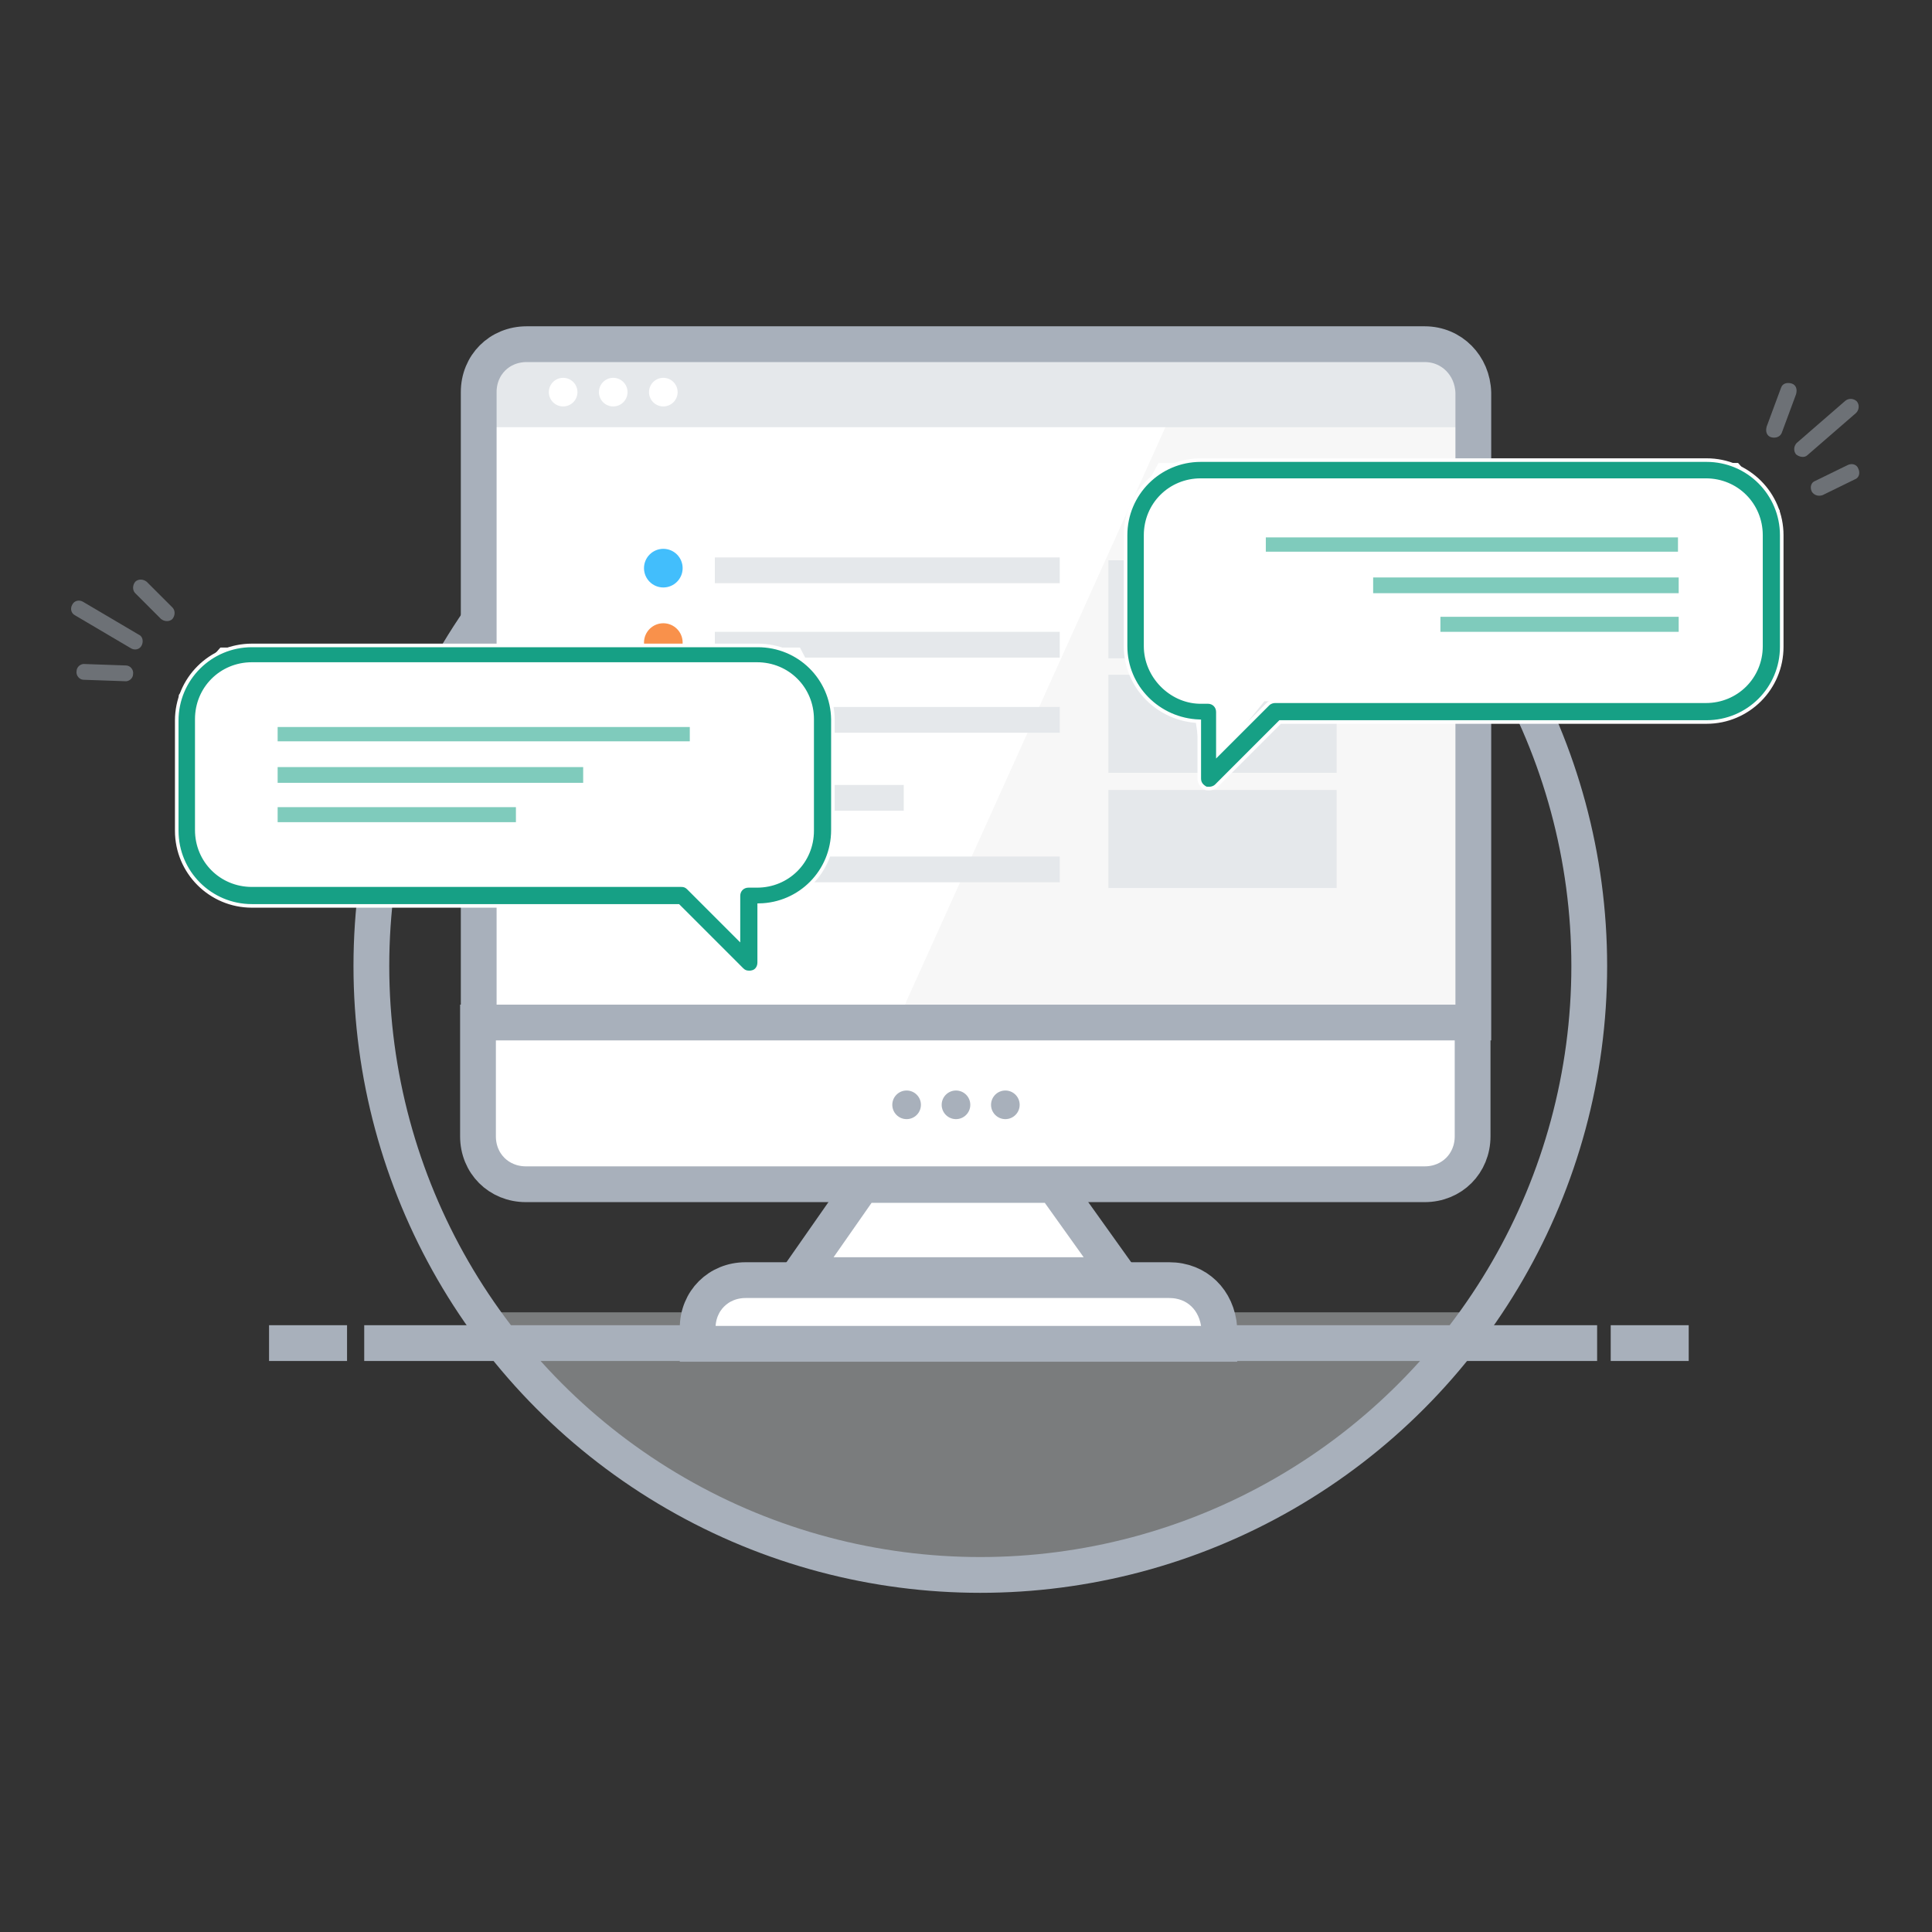 <?xml version="1.0" encoding="utf-8"?>
<!-- Generator: Adobe Illustrator 22.1.0, SVG Export Plug-In . SVG Version: 6.00 Build 0)  -->
<svg version="1.1" id="Layer_1" xmlns="http://www.w3.org/2000/svg" xmlns:xlink="http://www.w3.org/1999/xlink" x="0px" y="0px"
	 viewBox="0 0 270 270" style="enable-background:new 0 0 270 270;" xml:space="preserve">
<rect x="0" y="0" width="270" height="270" fill="#333333" stroke="none"/>
<style type="text/css">
	.st0{opacity:0.5;fill:#A8B0BB;enable-background:new    ;}
	.st1{opacity:0.4;fill:#E5E8EB;enable-background:new    ;}
	.st2{fill:none;stroke:#A8B0BB;stroke-width:5;stroke-miterlimit:10;}
	.st3{fill:#A8B0BB;}
	.st4{fill:#FFFFFF;}
	.st5{fill:#F7F7F7;}
	.st6{fill:#E5E8EB;}
	.st7{fill:none;}
	.st8{fill:#FFFFFF;stroke:#A8B0BB;stroke-width:5;stroke-miterlimit:10;}
	.st9{fill:#42BEFC;}
	.st10{fill:#F9914B;}
	.st11{fill:#A0B4F9;}
	.st12{fill:#FC7370;}
	.st13{fill:#16A085;stroke:#FFFFFF;stroke-width:0.5;stroke-miterlimit:10;}
	.st14{opacity:0.55;fill:#16A085;enable-background:new    ;}
</style>
<g>
	<path class="st0" d="M19.8,90.2L19.8,90.2c-0.3,0.6-1,0.7-1.5,0.4L10.5,86c-0.6-0.3-0.7-1-0.4-1.5l0,0c0.3-0.6,1-0.7,1.5-0.4
		l7.8,4.6C19.9,88.9,20.1,89.6,19.8,90.2z"/>
	<path class="st0" d="M24.1,86.5L24.1,86.5c-0.4,0.4-1.1,0.4-1.6,0l-3.6-3.6c-0.4-0.4-0.4-1.1,0-1.6l0,0c0.4-0.4,1.1-0.4,1.6,0
		l3.6,3.6C24.5,85.3,24.5,86,24.1,86.5z"/>
	<path class="st0" d="M18.6,94.2L18.6,94.2c0,0.6-0.6,1.1-1.2,1L11.7,95c-0.6,0-1.1-0.6-1-1.2l0,0c0-0.6,0.6-1.1,1.2-1l5.7,0.2
		C18.2,93,18.7,93.6,18.6,94.2z"/>
	<path class="st0" d="M251,63.5L251,63.5c-0.4-0.5-0.3-1.2,0.1-1.6l6.8-5.9c0.5-0.4,1.2-0.3,1.6,0.1l0,0c0.4,0.5,0.3,1.2-0.1,1.6
		l-6.8,5.9C252.2,64,251.5,63.9,251,63.5z"/>
	<path class="st0" d="M253.2,68.7L253.2,68.7c-0.3-0.6-0.1-1.3,0.5-1.5l4.5-2.2c0.6-0.3,1.3-0.1,1.5,0.5l0,0
		c0.3,0.6,0.1,1.3-0.5,1.5l-4.5,2.2C254.1,69.4,253.5,69.2,253.2,68.7z"/>
	<path class="st0" d="M247.5,61.1L247.5,61.1c-0.6-0.2-0.8-0.8-0.6-1.5l2-5.4c0.2-0.6,0.8-0.8,1.5-0.6l0,0c0.6,0.2,0.8,0.8,0.6,1.5
		l-2,5.4C248.8,61,248.2,61.3,247.5,61.1z"/>
	<path class="st1" d="M64.6,183.4h143.3c0,0-25.8,37.9-68.1,38.1c-42.3,0.2-0.9,0-0.9,0S90.8,222.5,64.6,183.4z"/>
	<circle class="st2" cx="137" cy="135" r="85.1"/>
	<rect x="37.6" y="185.2" class="st3" width="10.9" height="5"/>
	<rect x="225.1" y="185.2" class="st3" width="10.9" height="5"/>
	<polygon class="st4" points="168.1,48.1 150.7,144.3 88.3,144.3 67.7,141 67.5,52.5 72.5,48.2 	"/>
	<polygon class="st5" points="168.1,48.1 124.7,144.3 187.1,144.3 207.7,141 207.9,52.5 202.9,48.2 	"/>
	<polygon class="st6" points="204.7,59.7 68.2,59.7 68.9,48.1 203.6,48.4 	"/>
	<path class="st2" d="M199.1,48.1H73.6c-3.8,0-6.7,2.9-6.7,6.7v88.1h139v-88C205.8,51.1,202.9,48.1,199.1,48.1z"/>
	<line class="st7" x1="91.1" y1="187.2" x2="184.3" y2="187.2"/>
	<path class="st3" d="M183.6,185.2H90.4 M87.6,185.2H50.9v5h37h2.9h92.5h2.9h37v-5h-36.7"/>
	<path class="st8" d="M163.4,178.9h-59.2c-3.8,0-6.7,2.9-6.7,6.7v2.2h72.9v-2.2C170.1,181.7,167.3,178.9,163.4,178.9z"/>
	<polygon class="st8" points="156.3,178.2 111.7,178.2 120.5,165.6 147.3,165.6 	"/>
	<path class="st8" d="M66.8,142.9v15.9c0,3.8,2.9,6.7,6.7,6.7h125.6c3.8,0,6.7-2.9,6.7-6.7v-15.9H66.8z"/>
	<g>
		<circle class="st3" cx="126.7" cy="154.4" r="2"/>
		<circle class="st3" cx="133.6" cy="154.4" r="2"/>
		<circle class="st3" cx="140.5" cy="154.4" r="2"/>
	</g>
	<circle class="st9" cx="92.7" cy="79.4" r="2.7"/>
	<circle class="st10" cx="92.7" cy="89.8" r="2.7"/>
	<circle class="st11" cx="92.7" cy="100.3" r="2.7"/>
	<circle class="st12" cx="92.7" cy="111.2" r="2.7"/>
	<rect x="99.9" y="77.9" class="st6" width="48.2" height="3.6"/>
	<rect x="99.9" y="88.3" class="st6" width="48.2" height="3.6"/>
	<rect x="99.9" y="98.8" class="st6" width="48.2" height="3.6"/>
	<circle class="st11" cx="92.7" cy="121.3" r="2.7"/>
	<rect x="99.9" y="119.7" class="st6" width="48.2" height="3.6"/>
	<rect x="99.9" y="109.7" class="st6" width="26.4" height="3.6"/>
	<rect x="154.9" y="78.3" class="st6" width="31.9" height="13.7"/>
	<rect x="154.9" y="94.3" class="st6" width="31.9" height="13.7"/>
	<rect x="154.9" y="110.4" class="st6" width="31.9" height="13.7"/>
	<polygon class="st4" points="25,97.1 25,117.6 26.6,122.5 34.8,125 97,123.8 105.4,134.3 106.9,123.8 112.9,123.2 116.3,115.6 
		116.3,99.2 111.8,90.5 30.8,90.5 	"/>
	<path class="st13" d="M105.9,90.2H35.2c-5.8,0-10.5,4.7-10.5,10.5v15.4c0,5.8,4.7,10.5,10.5,10.5h59.6l8.9,8.9
		c0.3,0.3,0.6,0.4,1,0.4c0.2,0,0.3,0,0.6-0.1c0.5-0.2,0.8-0.7,0.8-1.3v-8c5.7-0.1,10.3-4.7,10.3-10.5v-15.5
		C116.3,94.8,111.7,90.2,105.9,90.2z M113.5,116.1c0,4.3-3.4,7.7-7.7,7.7h-1.2c-0.8,0-1.4,0.6-1.4,1.4v5.9l-7-7
		c-0.3-0.3-0.6-0.4-1-0.4h-60c-4.3,0-7.7-3.4-7.7-7.7v-15.5c0-4.3,3.4-7.7,7.7-7.7h70.6c4.3,0,7.7,3.4,7.7,7.7L113.5,116.1
		L113.5,116.1z"/>
	<rect x="38.8" y="101.6" class="st14" width="57.6" height="2"/>
	<rect x="38.8" y="107.2" class="st14" width="42.7" height="2.2"/>
	<rect x="38.8" y="112.8" class="st14" width="33.3" height="2.1"/>
	<polygon class="st4" points="248.7,71.3 248.7,91.8 247,96.6 238.8,99.2 176.7,98 168.2,108.5 166.7,98 160.8,97.3 157.3,89.8 
		157.3,73.3 161.9,64.7 242.9,64.7 	"/>
	<path class="st13" d="M157.3,74.8v15.5c0,5.7,4.6,10.3,10.3,10.5v8c0,0.6,0.3,1,0.8,1.3c0.1,0.1,0.3,0.1,0.6,0.1s0.7-0.1,1-0.4
		l8.9-8.9h59.6c5.8,0,10.5-4.7,10.5-10.5V74.8c0-5.8-4.7-10.5-10.5-10.5h-70.7C162,64.3,157.3,69,157.3,74.8z M160.1,90.3V74.8
		c0-4.3,3.4-7.7,7.7-7.7h70.6c4.3,0,7.7,3.4,7.7,7.7v15.5c0,4.3-3.4,7.7-7.7,7.7h-60.2c-0.3,0-0.7,0.1-1,0.4l-7,7v-5.9
		c0-0.8-0.6-1.4-1.4-1.4h-1.2C163.6,98,160.1,94.5,160.1,90.3L160.1,90.3z"/>
	<rect x="176.9" y="75.1" class="st14" width="57.6" height="2"/>
	<rect x="191.9" y="80.7" class="st14" width="42.7" height="2.2"/>
	<rect x="201.3" y="86.2" class="st14" width="33.3" height="2.1"/>
	<circle class="st4" cx="78.7" cy="54.8" r="2"/>
	<circle class="st4" cx="85.7" cy="54.8" r="2"/>
	<circle class="st4" cx="92.7" cy="54.8" r="2"/>
</g>
</svg>
